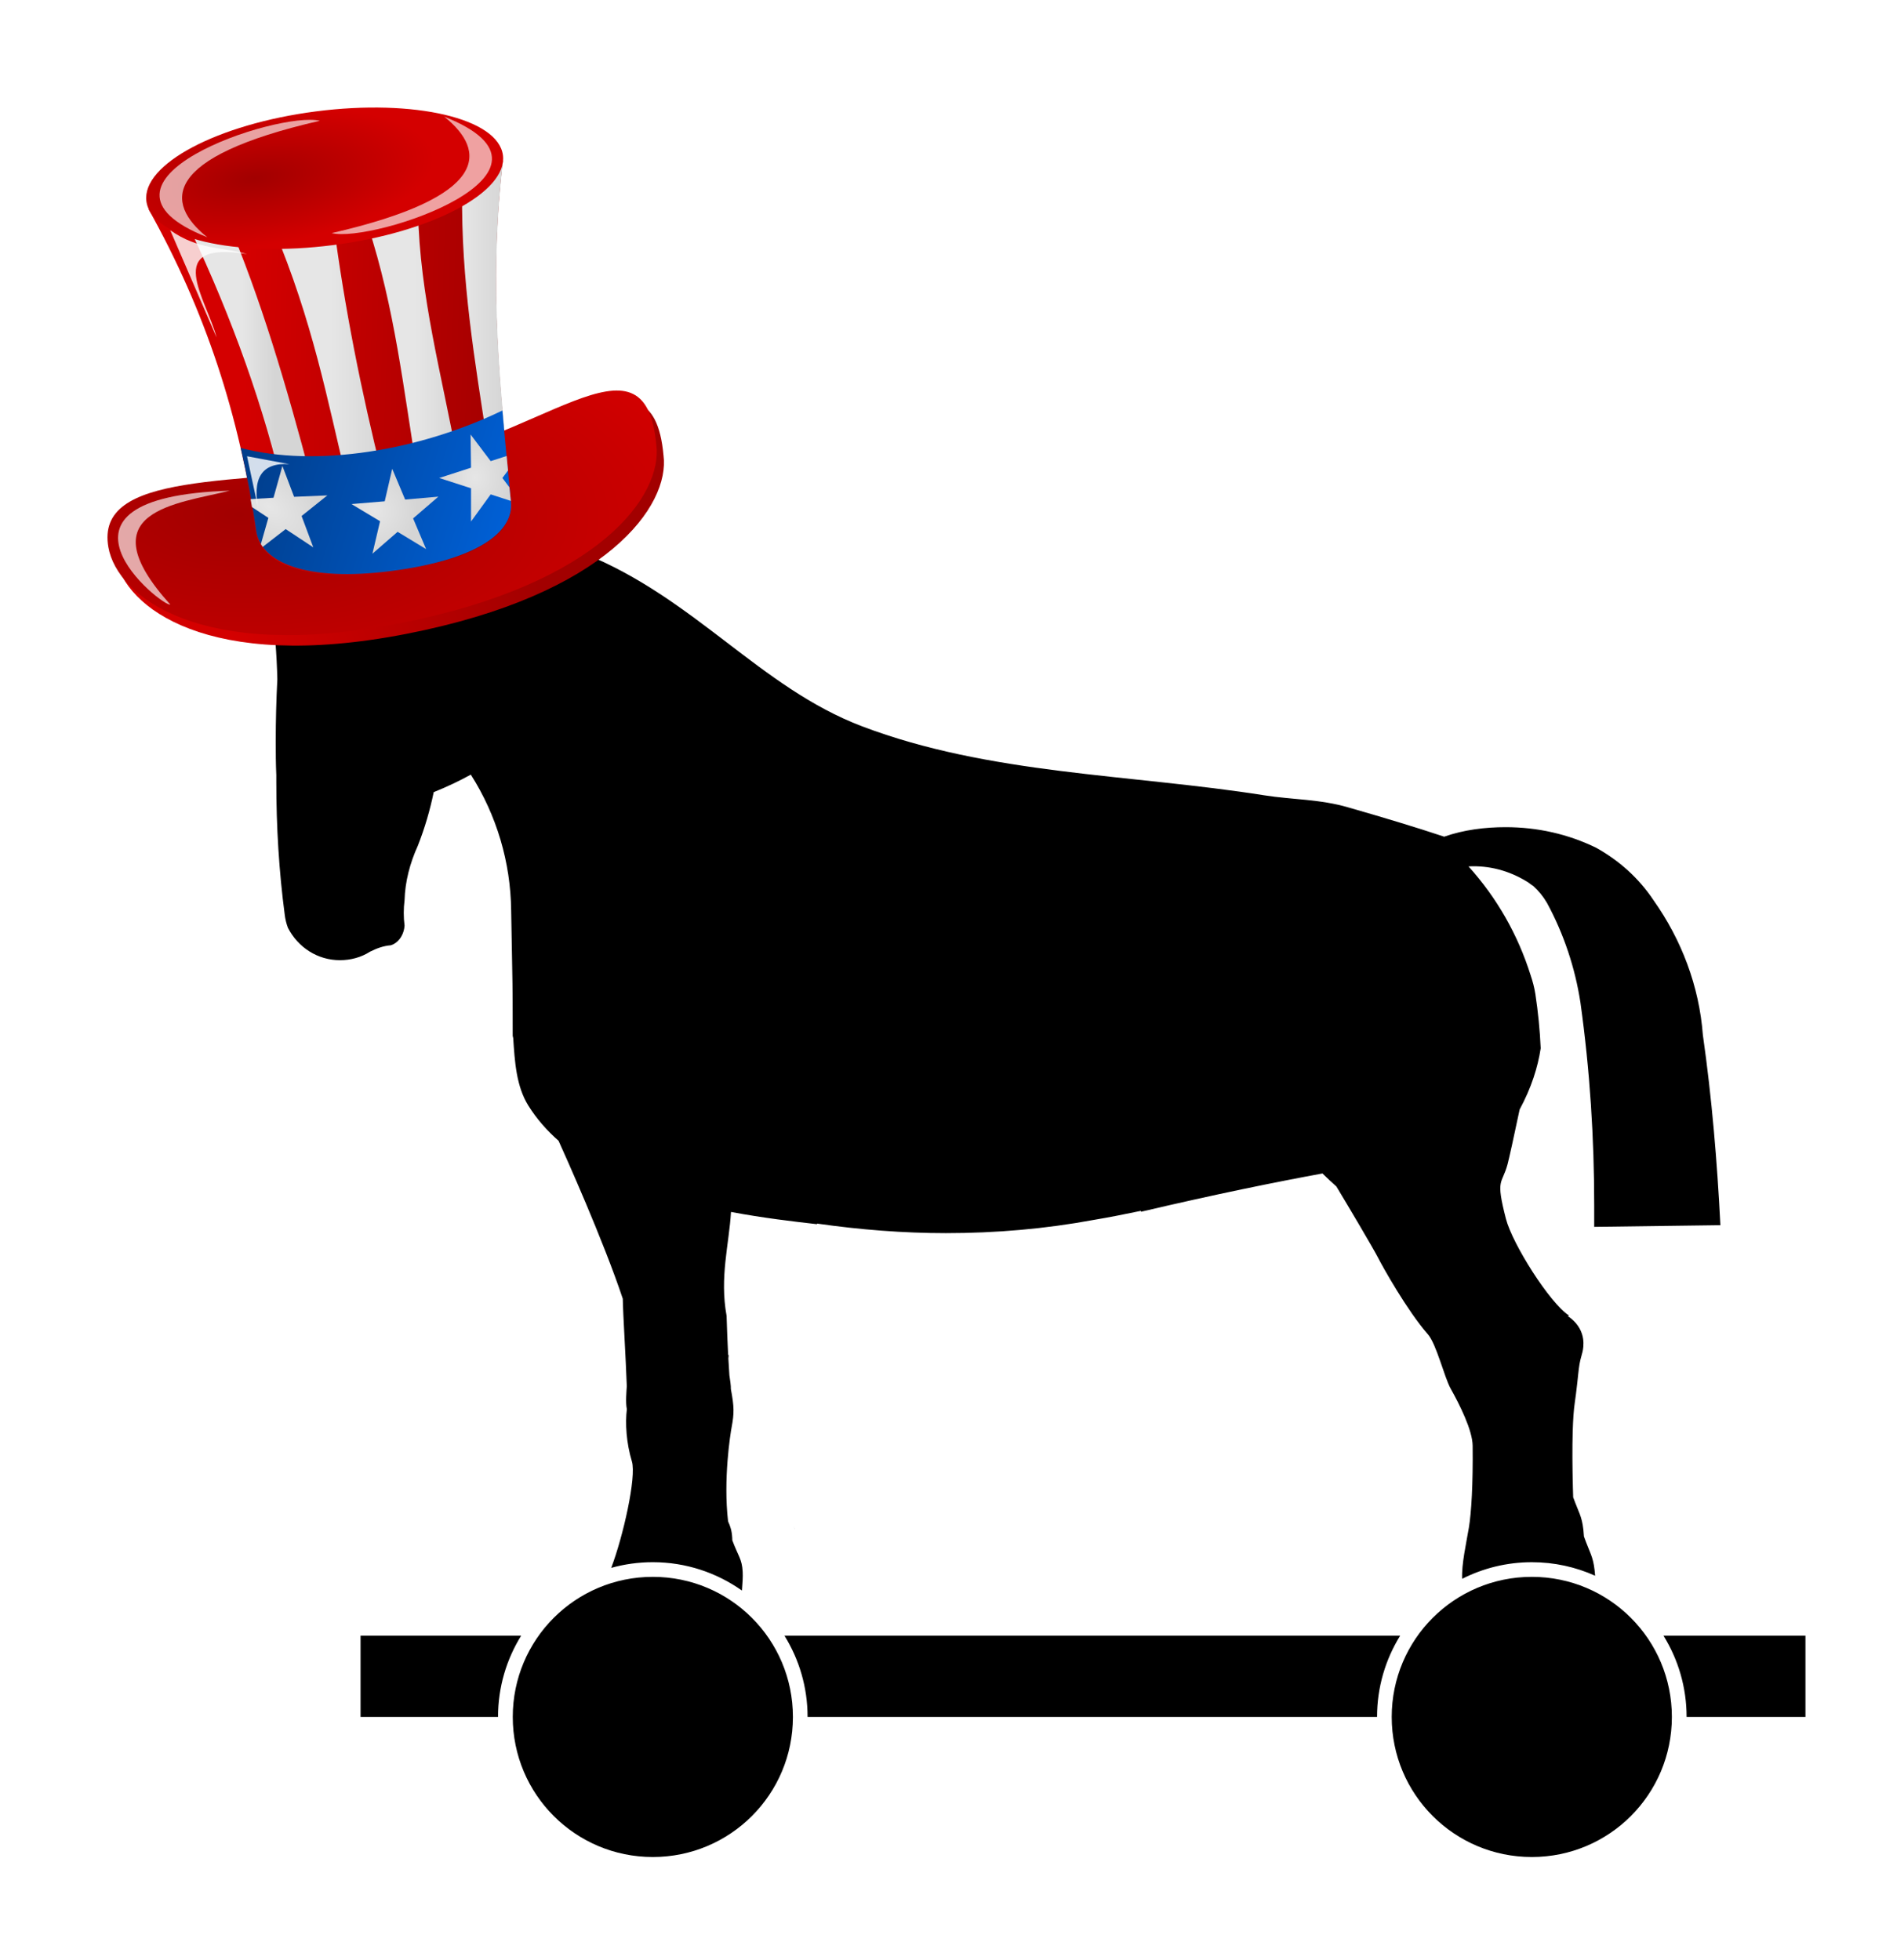 <?xml version="1.0" encoding="UTF-8" standalone="no"?>
<!-- Created with Inkscape (http://www.inkscape.org/) -->

<svg
   xmlns:dc="http://purl.org/dc/elements/1.1/"
   xmlns:cc="http://creativecommons.org/ns#"
   xmlns:rdf="http://www.w3.org/1999/02/22-rdf-syntax-ns#"
   xmlns:svg="http://www.w3.org/2000/svg"
   xmlns="http://www.w3.org/2000/svg"
   xmlns:xlink="http://www.w3.org/1999/xlink"
   xmlns:sodipodi="http://sodipodi.sourceforge.net/DTD/sodipodi-0.dtd"
   xmlns:inkscape="http://www.inkscape.org/namespaces/inkscape"
   width="1038.434"
   height="1069.281"
   id="svg2"
   version="1.1"
   inkscape:version="0.48.4 r9939"
   sodipodi:docname="trojan_horse_usa_cuba.svg">
  <defs
     id="defs4">
    <filter
       inkscape:collect="always"
       x="-0.095"
       y="-0.359"
       width="1.19"
       height="1.717"
       id="filter3664"
       color-interpolation-filters="sRGB">
      <feGaussianBlur
         inkscape:collect="always"
         stdDeviation="1.39"
         id="feGaussianBlur3666" />
    </filter>
    <filter
       inkscape:collect="always"
       x="-0.123"
       y="-0.088"
       width="1.246"
       height="1.176"
       id="filter3765"
       color-interpolation-filters="sRGB">
      <feGaussianBlur
         inkscape:collect="always"
         stdDeviation="0.263"
         id="feGaussianBlur3767" />
    </filter>
    <filter
       inkscape:collect="always"
       x="-0.302"
       y="-0.23"
       width="1.605"
       height="1.461"
       id="filter3757"
       color-interpolation-filters="sRGB">
      <feGaussianBlur
         inkscape:collect="always"
         stdDeviation="0.356"
         id="feGaussianBlur3759" />
    </filter>
    <linearGradient
       inkscape:collect="always"
       x1="33.414"
       y1="1035.4"
       gradientTransform="translate(0,1.97)"
       x2="14.842"
       gradientUnits="userSpaceOnUse"
       xlink:href="#linearGradient3801"
       y2="1043.5"
       id="linearGradient3747" />
    <filter
       inkscape:collect="always"
       x="-0.151"
       y="-0.148"
       width="1.302"
       height="1.296"
       id="filter3743"
       color-interpolation-filters="sRGB">
      <feGaussianBlur
         inkscape:collect="always"
         stdDeviation="0.469"
         id="feGaussianBlur3745" />
    </filter>
    <filter
       inkscape:collect="always"
       x="-0.092"
       y="-0.126"
       width="1.185"
       height="1.252"
       id="filter3733"
       color-interpolation-filters="sRGB">
      <feGaussianBlur
         inkscape:collect="always"
         stdDeviation="0.411"
         id="feGaussianBlur3735" />
    </filter>
    <filter
       inkscape:collect="always"
       x="-0.092"
       y="-0.126"
       width="1.185"
       height="1.252"
       id="filter3729"
       color-interpolation-filters="sRGB">
      <feGaussianBlur
         inkscape:collect="always"
         stdDeviation="0.411"
         id="feGaussianBlur3731" />
    </filter>
    <linearGradient
       inkscape:collect="always"
       x1="15.312"
       y1="1033.3"
       gradientTransform="translate(0,1.97)"
       x2="33.363"
       gradientUnits="userSpaceOnUse"
       y2="1038.8"
       id="linearGradient3723">
      <stop
         offset="0"
         style="stop-color:#003e8c"
         id="stop3637" />
      <stop
         offset="1"
         style="stop-color:#0062db"
         id="stop3639" />
    </linearGradient>
    <linearGradient
       inkscape:collect="always"
       x1="30.089"
       y1="16.297"
       gradientTransform="translate(0,1006.3)"
       x2="32.906"
       gradientUnits="userSpaceOnUse"
       xlink:href="#linearGradient3791"
       y2="16.297"
       id="linearGradient3721" />
    <linearGradient
       inkscape:collect="always"
       x1="26.958"
       y1="1023.1"
       gradientTransform="translate(0,1.97)"
       x2="30.101"
       gradientUnits="userSpaceOnUse"
       xlink:href="#linearGradient3791"
       y2="1023.1"
       id="linearGradient3719" />
    <linearGradient
       inkscape:collect="always"
       x1="21.304"
       y1="1023.9"
       gradientTransform="translate(0,1.97)"
       x2="25.117"
       gradientUnits="userSpaceOnUse"
       xlink:href="#linearGradient3791"
       y2="1023.9"
       id="linearGradient3717" />
    <linearGradient
       inkscape:collect="always"
       x1="15.411"
       y1="19.224"
       gradientTransform="translate(0,1006.3)"
       x2="17.589"
       gradientUnits="userSpaceOnUse"
       xlink:href="#linearGradient3791"
       y2="19.224"
       id="linearGradient3715" />
    <radialGradient
       inkscape:collect="always"
       r="2.391"
       gradientTransform="matrix(1,0,0,1.216,0,1000.3)"
       cx="30.953"
       cy="27.938"
       gradientUnits="userSpaceOnUse"
       xlink:href="#linearGradient3791"
       id="radialGradient3700" />
    <radialGradient
       inkscape:collect="always"
       r="3.536"
       gradientTransform="matrix(1,0,0,0.99,0,0.182)"
       cx="16.556"
       cy="19.074"
       gradientUnits="userSpaceOnUse"
       xlink:href="#linearGradient3791"
       id="radialGradient3698" />
    <radialGradient
       inkscape:collect="always"
       r="2.562"
       gradientTransform="matrix(1.388,1.031,-0.633,0.852,12.156,992.7)"
       cx="17.354"
       cy="30.081"
       gradientUnits="userSpaceOnUse"
       xlink:href="#linearGradient3791"
       id="radialGradient3696" />
    <linearGradient
       inkscape:collect="always"
       x1="33.36"
       y1="1028.9"
       gradientTransform="translate(0,1.97)"
       x2="15.411"
       gradientUnits="userSpaceOnUse"
       xlink:href="#linearGradient3801"
       y2="1028.3"
       id="linearGradient3666" />
    <radialGradient
       inkscape:collect="always"
       r="7.492"
       gradientTransform="matrix(4.509,0.052,-0.024,2.039,-45.612,1004.7)"
       cx="13.568"
       cy="15.359"
       gradientUnits="userSpaceOnUse"
       xlink:href="#linearGradient3801"
       id="radialGradient3662" />
    <radialGradient
       inkscape:collect="always"
       r="7.5"
       gradientTransform="matrix(1,0,0,0.667,0,6)"
       cx="14.614"
       cy="17.009"
       gradientUnits="userSpaceOnUse"
       xlink:href="#linearGradient3801"
       id="radialGradient3660" />
    <linearGradient
       id="linearGradient3791">
      <stop
         offset="0"
         style="stop-color:#e6e6e6"
         id="stop3793" />
      <stop
         offset="1"
         style="stop-color:#d5d5d5"
         id="stop3795" />
    </linearGradient>
    <linearGradient
       id="linearGradient3801">
      <stop
         offset="0"
         style="stop-color:#a20000"
         id="stop3803" />
      <stop
         offset="1"
         style="stop-color:#d40000"
         id="stop3805" />
    </linearGradient>
    <radialGradient
       inkscape:collect="always"
       xlink:href="#linearGradient3791"
       id="radialGradient3177"
       gradientUnits="userSpaceOnUse"
       gradientTransform="matrix(9.283,0,0,11.286,-2947.368,-649.24)"
       cx="30.953"
       cy="27.938"
       r="2.391" />
    <radialGradient
       inkscape:collect="always"
       xlink:href="#linearGradient3791"
       id="radialGradient3181"
       gradientUnits="userSpaceOnUse"
       gradientTransform="matrix(12.882,9.574,-5.875,7.905,-2834.519,-719.794)"
       cx="17.354"
       cy="30.081"
       r="2.562" />
    <linearGradient
       inkscape:collect="always"
       xlink:href="#linearGradient3723"
       id="linearGradient3184"
       gradientUnits="userSpaceOnUse"
       gradientTransform="matrix(9.283,0,0,9.283,-2947.368,-9917.148)"
       x1="15.312"
       y1="1033.3"
       x2="33.363"
       y2="1038.8" />
    <linearGradient
       inkscape:collect="always"
       xlink:href="#linearGradient3791"
       id="linearGradient3187"
       gradientUnits="userSpaceOnUse"
       gradientTransform="matrix(9.283,0,0,9.283,-2947.368,-593.54)"
       x1="30.089"
       y1="16.297"
       x2="32.906"
       y2="16.297" />
    <linearGradient
       inkscape:collect="always"
       xlink:href="#linearGradient3791"
       id="linearGradient3190"
       gradientUnits="userSpaceOnUse"
       gradientTransform="matrix(9.283,0,0,9.283,-2947.368,-9917.148)"
       x1="26.958"
       y1="1023.1"
       x2="30.101"
       y2="1023.1" />
    <linearGradient
       inkscape:collect="always"
       xlink:href="#linearGradient3791"
       id="linearGradient3193"
       gradientUnits="userSpaceOnUse"
       gradientTransform="matrix(9.283,0,0,9.283,-2947.368,-9917.148)"
       x1="21.304"
       y1="1023.9"
       x2="25.117"
       y2="1023.9" />
    <linearGradient
       inkscape:collect="always"
       xlink:href="#linearGradient3791"
       id="linearGradient3196"
       gradientUnits="userSpaceOnUse"
       gradientTransform="matrix(9.283,0,0,9.283,-2947.368,-593.54)"
       x1="15.411"
       y1="19.224"
       x2="17.589"
       y2="19.224" />
    <linearGradient
       inkscape:collect="always"
       xlink:href="#linearGradient3801"
       id="linearGradient3199"
       gradientUnits="userSpaceOnUse"
       gradientTransform="matrix(9.283,0,0,9.283,-2947.368,-9917.148)"
       x1="33.36"
       y1="1028.9"
       x2="15.411"
       y2="1028.3" />
    <radialGradient
       inkscape:collect="always"
       xlink:href="#linearGradient3801"
       id="radialGradient3202"
       gradientUnits="userSpaceOnUse"
       gradientTransform="matrix(41.863,0.484,-0.219,18.925,-3370.803,-608.393)"
       cx="13.568"
       cy="15.359"
       r="7.492" />
    <linearGradient
       inkscape:collect="always"
       xlink:href="#linearGradient3801"
       id="linearGradient3205"
       gradientUnits="userSpaceOnUse"
       gradientTransform="matrix(9.283,0,0,9.283,-2947.368,-9917.148)"
       x1="33.414"
       y1="1035.4"
       x2="14.842"
       y2="1043.5" />
    <linearGradient
       inkscape:collect="always"
       xlink:href="#linearGradient3801"
       id="linearGradient3227"
       gradientUnits="userSpaceOnUse"
       gradientTransform="matrix(9.283,0,0,9.283,-2947.368,-9917.148)"
       x1="33.414"
       y1="1035.4"
       x2="14.842"
       y2="1043.5" />
    <radialGradient
       inkscape:collect="always"
       xlink:href="#linearGradient3801"
       id="radialGradient3229"
       gradientUnits="userSpaceOnUse"
       gradientTransform="matrix(41.863,0.484,-0.219,18.925,-3370.803,-608.393)"
       cx="13.568"
       cy="15.359"
       r="7.492" />
    <linearGradient
       inkscape:collect="always"
       xlink:href="#linearGradient3801"
       id="linearGradient3231"
       gradientUnits="userSpaceOnUse"
       gradientTransform="matrix(9.283,0,0,9.283,-2947.368,-9917.148)"
       x1="33.36"
       y1="1028.9"
       x2="15.411"
       y2="1028.3" />
    <linearGradient
       inkscape:collect="always"
       xlink:href="#linearGradient3791"
       id="linearGradient3233"
       gradientUnits="userSpaceOnUse"
       gradientTransform="matrix(9.283,0,0,9.283,-2947.368,-593.54)"
       x1="15.411"
       y1="19.224"
       x2="17.589"
       y2="19.224" />
    <linearGradient
       inkscape:collect="always"
       xlink:href="#linearGradient3791"
       id="linearGradient3235"
       gradientUnits="userSpaceOnUse"
       gradientTransform="matrix(9.283,0,0,9.283,-2947.368,-9917.148)"
       x1="21.304"
       y1="1023.9"
       x2="25.117"
       y2="1023.9" />
    <linearGradient
       inkscape:collect="always"
       xlink:href="#linearGradient3791"
       id="linearGradient3237"
       gradientUnits="userSpaceOnUse"
       gradientTransform="matrix(9.283,0,0,9.283,-2947.368,-9917.148)"
       x1="26.958"
       y1="1023.1"
       x2="30.101"
       y2="1023.1" />
    <linearGradient
       inkscape:collect="always"
       xlink:href="#linearGradient3791"
       id="linearGradient3239"
       gradientUnits="userSpaceOnUse"
       gradientTransform="matrix(9.283,0,0,9.283,-2947.368,-593.54)"
       x1="30.089"
       y1="16.297"
       x2="32.906"
       y2="16.297" />
    <linearGradient
       inkscape:collect="always"
       xlink:href="#linearGradient3723"
       id="linearGradient3241"
       gradientUnits="userSpaceOnUse"
       gradientTransform="matrix(9.283,0,0,9.283,-2947.368,-9917.148)"
       x1="15.312"
       y1="1033.3"
       x2="33.363"
       y2="1038.8" />
    <radialGradient
       inkscape:collect="always"
       xlink:href="#linearGradient3791"
       id="radialGradient3243"
       gradientUnits="userSpaceOnUse"
       gradientTransform="matrix(12.882,9.574,-5.875,7.905,-2834.519,-719.794)"
       cx="17.354"
       cy="30.081"
       r="2.562" />
    <radialGradient
       inkscape:collect="always"
       xlink:href="#linearGradient3791"
       id="radialGradient3245"
       gradientUnits="userSpaceOnUse"
       gradientTransform="matrix(1,0,0,0.99,0,0.182)"
       cx="16.556"
       cy="19.074"
       r="3.536" />
    <radialGradient
       inkscape:collect="always"
       xlink:href="#linearGradient3791"
       id="radialGradient3247"
       gradientUnits="userSpaceOnUse"
       gradientTransform="matrix(9.283,0,0,11.286,-2947.368,-649.24)"
       cx="30.953"
       cy="27.938"
       r="2.391" />
    <radialGradient
       inkscape:collect="always"
       xlink:href="#linearGradient3801"
       id="radialGradient3249"
       gradientUnits="userSpaceOnUse"
       gradientTransform="matrix(1,0,0,0.667,0,6)"
       cx="14.614"
       cy="17.009"
       r="7.5" />
    <linearGradient
       inkscape:collect="always"
       xlink:href="#linearGradient3801"
       id="linearGradient3324"
       gradientUnits="userSpaceOnUse"
       gradientTransform="matrix(9.283,0,0,9.283,-2947.368,-9917.148)"
       x1="33.414"
       y1="1035.4"
       x2="14.842"
       y2="1043.5" />
    <radialGradient
       inkscape:collect="always"
       xlink:href="#linearGradient3801"
       id="radialGradient3326"
       gradientUnits="userSpaceOnUse"
       gradientTransform="matrix(41.863,0.484,-0.219,18.925,-3370.803,-608.393)"
       cx="13.568"
       cy="15.359"
       r="7.492" />
    <linearGradient
       inkscape:collect="always"
       xlink:href="#linearGradient3801"
       id="linearGradient3328"
       gradientUnits="userSpaceOnUse"
       gradientTransform="matrix(9.283,0,0,9.283,-2947.368,-9917.148)"
       x1="33.36"
       y1="1028.9"
       x2="15.411"
       y2="1028.3" />
    <linearGradient
       inkscape:collect="always"
       xlink:href="#linearGradient3791"
       id="linearGradient3330"
       gradientUnits="userSpaceOnUse"
       gradientTransform="matrix(9.283,0,0,9.283,-2947.368,-593.54)"
       x1="15.411"
       y1="19.224"
       x2="17.589"
       y2="19.224" />
    <linearGradient
       inkscape:collect="always"
       xlink:href="#linearGradient3791"
       id="linearGradient3332"
       gradientUnits="userSpaceOnUse"
       gradientTransform="matrix(9.283,0,0,9.283,-2947.368,-9917.148)"
       x1="21.304"
       y1="1023.9"
       x2="25.117"
       y2="1023.9" />
    <linearGradient
       inkscape:collect="always"
       xlink:href="#linearGradient3791"
       id="linearGradient3334"
       gradientUnits="userSpaceOnUse"
       gradientTransform="matrix(9.283,0,0,9.283,-2947.368,-9917.148)"
       x1="26.958"
       y1="1023.1"
       x2="30.101"
       y2="1023.1" />
    <linearGradient
       inkscape:collect="always"
       xlink:href="#linearGradient3791"
       id="linearGradient3336"
       gradientUnits="userSpaceOnUse"
       gradientTransform="matrix(9.283,0,0,9.283,-2947.368,-593.54)"
       x1="30.089"
       y1="16.297"
       x2="32.906"
       y2="16.297" />
    <linearGradient
       inkscape:collect="always"
       xlink:href="#linearGradient3723"
       id="linearGradient3338"
       gradientUnits="userSpaceOnUse"
       gradientTransform="matrix(9.283,0,0,9.283,-2947.368,-9917.148)"
       x1="15.312"
       y1="1033.3"
       x2="33.363"
       y2="1038.8" />
    <radialGradient
       inkscape:collect="always"
       xlink:href="#linearGradient3791"
       id="radialGradient3340"
       gradientUnits="userSpaceOnUse"
       gradientTransform="matrix(12.882,9.574,-5.875,7.905,-2834.519,-719.794)"
       cx="17.354"
       cy="30.081"
       r="2.562" />
    <radialGradient
       inkscape:collect="always"
       xlink:href="#linearGradient3791"
       id="radialGradient3342"
       gradientUnits="userSpaceOnUse"
       gradientTransform="matrix(1,0,0,0.99,0,0.182)"
       cx="16.556"
       cy="19.074"
       r="3.536" />
    <radialGradient
       inkscape:collect="always"
       xlink:href="#linearGradient3791"
       id="radialGradient3344"
       gradientUnits="userSpaceOnUse"
       gradientTransform="matrix(9.283,0,0,11.286,-2947.368,-649.24)"
       cx="30.953"
       cy="27.938"
       r="2.391" />
    <radialGradient
       inkscape:collect="always"
       xlink:href="#linearGradient3801"
       id="radialGradient3346"
       gradientUnits="userSpaceOnUse"
       gradientTransform="matrix(1,0,0,0.667,0,6)"
       cx="14.614"
       cy="17.009"
       r="7.5" />
    <linearGradient
       inkscape:collect="always"
       xlink:href="#linearGradient3801"
       id="linearGradient3348"
       gradientUnits="userSpaceOnUse"
       gradientTransform="matrix(9.283,0,0,9.283,-2947.368,-9917.148)"
       x1="33.414"
       y1="1035.4"
       x2="14.842"
       y2="1043.5" />
    <radialGradient
       inkscape:collect="always"
       xlink:href="#linearGradient3801"
       id="radialGradient3350"
       gradientUnits="userSpaceOnUse"
       gradientTransform="matrix(41.863,0.484,-0.219,18.925,-3370.803,-608.393)"
       cx="13.568"
       cy="15.359"
       r="7.492" />
    <linearGradient
       inkscape:collect="always"
       xlink:href="#linearGradient3801"
       id="linearGradient3352"
       gradientUnits="userSpaceOnUse"
       gradientTransform="matrix(9.283,0,0,9.283,-2947.368,-9917.148)"
       x1="33.36"
       y1="1028.9"
       x2="15.411"
       y2="1028.3" />
    <linearGradient
       inkscape:collect="always"
       xlink:href="#linearGradient3791"
       id="linearGradient3354"
       gradientUnits="userSpaceOnUse"
       gradientTransform="matrix(9.283,0,0,9.283,-2947.368,-593.54)"
       x1="15.411"
       y1="19.224"
       x2="17.589"
       y2="19.224" />
    <linearGradient
       inkscape:collect="always"
       xlink:href="#linearGradient3791"
       id="linearGradient3356"
       gradientUnits="userSpaceOnUse"
       gradientTransform="matrix(9.283,0,0,9.283,-2947.368,-9917.148)"
       x1="21.304"
       y1="1023.9"
       x2="25.117"
       y2="1023.9" />
    <linearGradient
       inkscape:collect="always"
       xlink:href="#linearGradient3791"
       id="linearGradient3358"
       gradientUnits="userSpaceOnUse"
       gradientTransform="matrix(9.283,0,0,9.283,-2947.368,-9917.148)"
       x1="26.958"
       y1="1023.1"
       x2="30.101"
       y2="1023.1" />
    <linearGradient
       inkscape:collect="always"
       xlink:href="#linearGradient3791"
       id="linearGradient3360"
       gradientUnits="userSpaceOnUse"
       gradientTransform="matrix(9.283,0,0,9.283,-2947.368,-593.54)"
       x1="30.089"
       y1="16.297"
       x2="32.906"
       y2="16.297" />
    <linearGradient
       inkscape:collect="always"
       xlink:href="#linearGradient3723"
       id="linearGradient3362"
       gradientUnits="userSpaceOnUse"
       gradientTransform="matrix(9.283,0,0,9.283,-2947.368,-9917.148)"
       x1="15.312"
       y1="1033.3"
       x2="33.363"
       y2="1038.8" />
    <radialGradient
       inkscape:collect="always"
       xlink:href="#linearGradient3791"
       id="radialGradient3364"
       gradientUnits="userSpaceOnUse"
       gradientTransform="matrix(12.882,9.574,-5.875,7.905,-2834.519,-719.794)"
       cx="17.354"
       cy="30.081"
       r="2.562" />
    <radialGradient
       inkscape:collect="always"
       xlink:href="#linearGradient3791"
       id="radialGradient3366"
       gradientUnits="userSpaceOnUse"
       gradientTransform="matrix(1,0,0,0.99,0,0.182)"
       cx="16.556"
       cy="19.074"
       r="3.536" />
    <radialGradient
       inkscape:collect="always"
       xlink:href="#linearGradient3791"
       id="radialGradient3368"
       gradientUnits="userSpaceOnUse"
       gradientTransform="matrix(9.283,0,0,11.286,-2947.368,-649.24)"
       cx="30.953"
       cy="27.938"
       r="2.391" />
    <radialGradient
       inkscape:collect="always"
       xlink:href="#linearGradient3801"
       id="radialGradient3370"
       gradientUnits="userSpaceOnUse"
       gradientTransform="matrix(1,0,0,0.667,0,6)"
       cx="14.614"
       cy="17.009"
       r="7.5" />
  </defs>
  <sodipodi:namedview
     id="base"
     pagecolor="#ffffff"
     bordercolor="#666666"
     borderopacity="1.0"
     inkscape:pageopacity="0.0"
     inkscape:pageshadow="2"
     inkscape:zoom="0.12884718"
     inkscape:cx="548.02842"
     inkscape:cy="418.83241"
     inkscape:document-units="px"
     inkscape:current-layer="g4865"
     showgrid="false"
     inkscape:window-width="1280"
     inkscape:window-height="748"
     inkscape:window-x="0"
     inkscape:window-y="26"
     inkscape:window-maximized="1"
     fit-margin-top="0"
     fit-margin-left="0"
     fit-margin-right="0"
     fit-margin-bottom="0"
     inkscape:snap-midpoints="true"
     inkscape:snap-global="false">
    <inkscape:grid
       type="xygrid"
       id="grid4772"
       empspacing="5"
       visible="true"
       enabled="true"
       snapvisiblegridlinesonly="true"
       originx="1275.865px"
       originy="-453.212px" />
  </sodipodi:namedview>
  <g
     inkscape:label="Layer 1"
     inkscape:groupmode="layer"
     id="layer1"
     transform="translate(1275.865,470.131)">
    <g
       id="g4865"
       transform="matrix(0.88,0,0,0.88,874.064,-466.679)">
      <g
         id="g3251">
        <path
           sodipodi:nodetypes="sscscccscsccsccccccccccccscccccccscsccccccccccccsccccccsccscsccccccsccsccscccccccccccccccccccccccccscccccsccssssssssssssssccccccccccccccc"
           inkscape:connector-curvature="0"
           id="path4867"
           transform="matrix(1.136,0,0,1.136,-2382.257,266.203)"
           d="m 195.281,49.75 c -7.502,0.006 -15.059,0.488 -22.781,1.406 -15.491,1.842 -29.07,12.849 -43.531,17.188 -16.197,-3.471 -32.694,-5.5 -49.469,-5.5 -6.941,0 -13.567,0.297 -20.219,0.875 12.437,9.833 23.994,19.385 35.562,29.219 1.446,13.014 2.616,26.633 2.906,39.938 -0.579,11.28 -0.875,22.564 -0.875,33.844 0,6.075 0.022,12.395 0.312,18.469 l 0,3.781 c 0,24.3 1.443,48.585 4.625,72.594 0.289,2.306 0.851,4.631 1.719,6.938 5.495,10.71 16.195,17.656 28.344,17.656 5.785,0 11.553,-1.473 16.469,-4.656 3.47,-1.726 7.232,-3.172 11.281,-3.469 0.579,-0.283 0.891,-0.265 1.469,-0.562 3.76,-2.023 5.773,-6.079 6.062,-10.125 -0.579,-4.626 -0.579,-9.28 0,-13.906 0.289,-10.115 2.911,-20.215 7.25,-29.75 3.759,-9.55 6.632,-19.383 8.656,-29.219 7.231,-2.892 13.888,-6.092 20.25,-9.562 14.173,22.265 21.71,48 22,74.031 l 0.562,30.969 c 0.283,12.47 0.282,24.922 0.281,37.656 0.018,-0.363 0.065,0.436 0.281,1.094 0.838,12.775 1.623,26.309 8.344,37 4.491,7.144 10.05,13.458 16.406,19.062 3.601,7.954 24.368,54.169 35.031,86.188 0,0.011 -1.8e-4,0.019 0,0.031 0.138,8.709 1.658,32.444 2.188,47.688 -0.138,2.34 -0.768,8.835 0.031,12.562 -0.954,7.63 -0.312,18.367 2.75,28.469 2.582,8.522 -4.843,41.219 -11.281,58.094 7.221,-2.014 14.83,-3.094 22.688,-3.094 18.103,0 34.868,5.744 48.625,15.469 0.291,-3.834 0.575,-7.276 0.406,-10.312 -0.387,-6.973 -2.416,-8.402 -5.656,-17.125 -0.01,-0.41 -0.008,-0.822 -0.031,-1.219 -0.226,-4.075 -1.022,-6.278 -2.281,-9.125 -2.674,-22.994 1.24,-47.611 1.969,-51.5 1.378,-7.347 1.399,-11.013 -0.438,-20.656 0.064,-1.857 -0.395,-4.679 -0.812,-7.562 -0.198,-2.607 -0.378,-5.747 -0.562,-9.188 0.206,-1.527 0.145,-2.072 -0.125,-2.062 -0.324,-6.39 -0.615,-13.561 -0.844,-21.156 -3.863,-21.139 1.363,-38.922 2.406,-56.688 17.752,3.325 34.309,5.245 47,6.688 -0.021,-0.109 -0.173,-0.36 -0.062,-0.344 23.443,3.362 47.136,5.219 70.281,5.219 27.177,0 54.076,-2.295 80.688,-7.219 8.672,-1.443 17.329,-3.197 25.719,-4.938 0.036,0.165 0.089,0.304 0.125,0.469 41.281,-9.682 73.501,-16.198 98.938,-20.875 2.718,2.668 5.294,5.059 7.594,7.094 6.044,10.008 20.516,34.438 22.688,38.781 2.296,4.592 15.994,29.093 27.156,41.781 4.809,5.466 8.925,23.332 12.562,29.844 4.763,8.523 11.844,22.558 11.938,31.031 0.23,20.873 -0.685,36.484 -2.062,44.75 -1.372,8.233 -4.089,20.098 -3.656,27.906 11.429,-5.781 24.333,-9.062 38,-9.062 12.299,0 23.985,2.633 34.531,7.375 -0.068,-1.052 -0.17,-2.061 -0.281,-3.031 -0.888,-7.749 -2.595,-9.345 -5.812,-18.406 -0.074,-1.281 -0.178,-2.548 -0.312,-3.719 -0.865,-7.542 -2.51,-9.22 -5.562,-17.656 -0.054,-1.712 -0.113,-3.468 -0.156,-5.156 -0.292,-11.386 -0.356,-22.128 -0.094,-30.906 0.187,-6.27 0.544,-11.534 1.094,-15.312 0.266,-1.832 0.488,-3.509 0.688,-5.062 0.599,-4.66 0.933,-8.143 1.25,-11.031 0.106,-0.963 0.203,-1.871 0.312,-2.719 0.22,-1.695 0.469,-3.178 0.812,-4.656 0.172,-0.739 0.364,-1.504 0.594,-2.25 0.459,-1.492 0.871,-3.183 1.031,-5 0.12,-1.363 0.106,-2.795 -0.094,-4.25 -0.266,-1.94 -0.898,-3.93 -2,-5.875 -0.551,-0.973 -1.214,-1.936 -2.031,-2.875 -0.209,-0.24 -0.429,-0.451 -0.656,-0.688 -0.218,-0.227 -0.42,-0.464 -0.656,-0.688 0,-0.004 -0.027,0.004 -0.031,0 -0.236,-0.224 -0.464,-0.467 -0.719,-0.688 -0.009,-0.004 -0.026,0.004 -0.031,0 -0.516,-0.445 -1.061,-0.884 -1.656,-1.312 -0.009,-0.004 -0.025,0.004 -0.031,0 -0.125,-0.09 -0.246,-0.192 -0.375,-0.281 -0.066,-0.046 -0.12,-0.111 -0.188,-0.156 0.416,-0.164 0.688,-0.219 0.688,-0.219 -10.714,-7.041 -30.916,-39.19 -34.438,-52.812 -5.817,-22.504 -2.122,-18.495 0.906,-29.844 0.756,-2.836 3.48,-15.08 6.562,-29.781 6.464,-12 9.922,-23.1 11.5,-33.438 -0.445,-10.008 -1.432,-19.873 -2.906,-29.562 -0.58,-3.763 -1.465,-6.94 -2.625,-10.406 -6.932,-21.985 -18.225,-41.922 -33.844,-59.281 11.29,-0.58 21.982,2.322 31.531,8.094 1.146,0.58 2.338,1.731 3.781,2.594 2.9,2.603 5.477,5.77 7.5,9.25 9.252,17.062 15.364,35.604 18.25,54.406 5.206,37.307 7.5,74.023 7.5,110.75 l 0,11.594 68.844,-0.906 c -1.74,-34.407 -4.639,-69.392 -9.562,-103.812 -2.023,-26.611 -11.57,-51.798 -26.906,-73.5 -8.092,-12.139 -18.783,-21.647 -31.219,-28.594 -15.322,-7.512 -32.11,-11.281 -49.469,-11.281 -11.276,0 -22.836,1.424 -33.531,5.188 -15.619,-5.206 -33.872,-10.7 -52.094,-15.906 -15.619,-4.632 -30.675,-4.237 -45.969,-6.656 -73.329,-11.597 -150.098,-11.294 -219.5,-37.656 -55.718,-21.165 -91.146,-69.908 -151.875,-94.375 C 239.852,54.062 217.786,49.733 195.281,49.75 z m 107.312,572.906 c -42.259,0 -76.406,34.178 -76.406,76.438 0,42.259 34.147,76.438 76.406,76.438 42.259,0 76.438,-34.178 76.438,-76.438 0,-42.259 -34.178,-76.438 -76.438,-76.438 z m 479.562,0 c -42.259,0 -76.438,34.178 -76.438,76.438 0,42.259 34.178,76.438 76.438,76.438 42.259,0 76.406,-34.178 76.406,-76.438 0,-42.259 -34.147,-76.438 -76.406,-76.438 z m -639.003,32.125 0,44.312 75.003,0 c 0,-16.248 4.619,-31.424 12.594,-44.312 z m 231.285,0 c 7.975,12.888 12.594,28.064 12.594,44.312 l 310.688,0 c 0,-16.248 4.619,-31.424 12.594,-44.312 z m 479.562,0 c 7.975,12.888 12.594,28.064 12.594,44.312 l 64.844,0 0,-44.312 z" />
        <path
           inkscape:connector-curvature="0"
           id="path4869"
           d="m -1950.656,943.781 c -0.166,-0.554 -0.336,-1.102 -0.5,-1.656 l 0.656,2.281 c -0.053,-0.207 -0.104,-0.418 -0.156,-0.625 z" />
        <g
           transform="translate(511.316,625.921)"
           id="g3208">
          <path
             inkscape:connector-curvature="0"
             id="path3658"
             sodipodi:nodetypes="csssc"
             style="fill:url(#linearGradient3348)"
             d="m -2543.186,-347.529 c 3.971,30.823 -34.25,86.245 -159.619,110.658 -122.782,23.914 -174.491,-16.565 -179.959,-47.158 -8.442,-47.216 76.945,-38.863 171.539,-51.049 94.589,-12.186 161.086,-89.477 168.03,-12.455 z" />
          <path
             inkscape:connector-curvature="0"
             id="path3654"
             sodipodi:nodetypes="csssc"
             style="fill:url(#radialGradient3350)"
             d="m -2547.652,-354.027 c 3.971,30.823 -34.25,86.244 -159.619,110.658 -122.782,23.914 -174.491,-16.565 -179.959,-47.158 -8.442,-47.217 76.945,-38.864 171.539,-51.05 94.589,-12.185 161.086,-89.477 168.03,-12.454 z" />
          <path
             inkscape:connector-curvature="0"
             id="path3652"
             sodipodi:nodetypes="cssccc"
             style="fill:url(#linearGradient3352)"
             d="m -2637.849,-318.751 c 2.536,19.685 -21.875,36.672 -74.368,43.435 -52.493,6.762 -80.638,-5.221 -83.451,-24.868 -10.289,-71.869 -31.223,-136.661 -66.751,-200.113 l 219.683,-30.049 c -9.335,79.46 -1.478,142.602 4.882,211.597 z" />
          <path
             inkscape:connector-curvature="0"
             id="path3702"
             sodipodi:nodetypes="ccccc"
             style="fill:url(#linearGradient3354)"
             d="m -2841.026,-496.992 c 26.398,54.397 47.083,109.619 60.358,164.01 l 18.846,-0.743 c -14.857,-56.279 -30.943,-111.327 -52.303,-161.104 l -26.901,-2.16 z" />
          <path
             inkscape:connector-curvature="0"
             id="path3704"
             sodipodi:nodetypes="ccccc"
             style="fill:url(#linearGradient3356)"
             d="m -2784.992,-488.637 c 24.514,58.403 33.363,106.36 45.454,156.481 l 22.053,-2.981 c -13.011,-51.664 -23.557,-104.968 -30.25,-156.63 l -37.258,3.131 z" />
          <path
             inkscape:connector-curvature="0"
             id="path3706"
             sodipodi:nodetypes="ccccc"
             style="fill:url(#linearGradient3358)"
             d="m -2726.283,-489.565 c 16.537,50.646 21.964,101.291 30.334,151.932 l 24.741,-8.424 c -9.303,-51.139 -23.033,-99.936 -24.146,-153.121 l -30.929,9.611 z" />
          <path
             inkscape:connector-curvature="0"
             id="path3708"
             sodipodi:nodetypes="ccccc"
             style="fill:url(#linearGradient3360)"
             d="M -2642.76,-529.484 -2668,-510.917 c -0.703,54.891 7.92,105.116 15.666,155.785 l 10.444,-8.993 c -4.731,-52.228 -7.93,-104.03 -0.87,-165.356 z" />
          <path
             inkscape:connector-curvature="0"
             id="path3672"
             style="fill:url(#linearGradient3362)"
             d="m -2643.048,-375.379 c -51.506,24.95 -115.625,35.494 -162.172,23.209 3.844,16.803 7.059,33.784 9.573,51.349 2.813,19.647 31.058,31.711 83.551,24.949 52.493,-6.763 76.803,-23.831 74.267,-43.516 -1.753,-19.016 -3.633,-37.4 -5.222,-55.991 z" />
          <path
             inkscape:connector-curvature="0"
             id="path3682"
             style="fill:url(#radialGradient3364)"
             d="m -2779.394,-341.031 -5.512,19.727 -14.215,0.873 c 0.291,1.642 0.591,3.282 0.87,4.932 l 10.154,6.672 -4.642,16.246 c 0.346,0.594 0.754,1.167 1.16,1.741 l 14.215,-11.024 17.117,11.315 -7.253,-19.438 15.956,-12.765 -20.598,0.873 -7.253,-19.147 z" />
          <path
             id="path3684"
             style="fill:url(#radialGradient3366)"
             sodipodi:type="star"
             d="m 20.87,21.993 -2.388,-1.316 -1.982,1.873 0.514,-2.678 -2.394,-1.306 2.706,-0.339 0.502,-2.681 1.159,2.469 2.705,-0.351 -1.99,1.865 z"
             sodipodi:r1="3.74773"
             inkscape:flatsided="false"
             transform="matrix(7.575,0.316,-0.316,7.575,-2841.462,-462.643)"
             sodipodi:arg2="1.4440105"
             sodipodi:arg1="0.81569192"
             inkscape:randomized="0"
             sodipodi:cy="19.264214"
             sodipodi:cx="18.301003"
             inkscape:rounded="0"
             sodipodi:r2="1.4241374"
             sodipodi:sides="5" />
          <path
             inkscape:connector-curvature="0"
             id="path3686"
             style="fill:url(#radialGradient3368)"
             d="m -2662.775,-360.526 0.29,20.597 -19.727,6.382 19.727,6.382 v 20.598 l 12.184,-16.826 12.475,4.061 c -0.264,-2.858 -0.602,-5.58 -0.87,-8.414 l -4.352,-5.802 3.481,-4.642 c -0.288,-3 -0.585,-6.006 -0.87,-8.993 l -9.864,3.191 -12.475,-16.536 z" />
          <path
             id="path2878"
             sodipodi:rx="7.5"
             sodipodi:ry="5"
             style="fill:url(#radialGradient3370)"
             sodipodi:type="arc"
             d="m 25,18 c 0,2.761 -3.358,5 -7.5,5 -4.142,0 -7.5,-2.239 -7.5,-5 0,-2.761 3.358,-5 7.5,-5 4.142,0 7.5,2.239 7.5,5 z"
             transform="matrix(14.732,-1.898,1.067,8.287,-3030.217,-635.315)"
             sodipodi:cy="18"
             sodipodi:cx="17.5" />
          <path
             inkscape:connector-curvature="0"
             id="path3725"
             sodipodi:nodetypes="ccc"
             style="fill:#ffffff;fill-opacity:0.631;filter:url(#filter3729)"
             d="m 20.594,1010.5 c -10.573,2.425 -10.385,5.484 -7.513,7.778 -9.419,-3.734 4.762,-8.456 7.513,-7.778 z"
             transform="matrix(9.283,0,0,9.283,-2947.368,-9935.436)" />
          <path
             inkscape:connector-curvature="0"
             id="path3727"
             sodipodi:nodetypes="ccc"
             style="fill:#ffffff;fill-opacity:0.631;filter:url(#filter3733)"
             d="m 21.384,1018 c 10.573,-2.425 10.385,-5.484 7.513,-7.778 9.419,3.734 -4.762,8.456 -7.513,7.778 z"
             transform="matrix(9.283,0,0,9.283,-2947.368,-9935.436)" />
          <path
             inkscape:connector-curvature="0"
             id="path3737"
             sodipodi:nodetypes="ccc"
             style="fill:#ffffff;fill-opacity:0.66;filter:url(#filter3743)"
             d="m 14.584,1035.2 c -3.506,0.881 -9.642,1.317 -3.978,7.601 -0.466,0.212 -9.711,-7.168 3.978,-7.601 z"
             transform="matrix(9.283,0,0,9.283,-2947.368,-9935.436)" />
          <path
             inkscape:connector-curvature="0"
             id="path3749"
             sodipodi:nodetypes="cccc"
             style="fill:#ffffff;fill-opacity:0.811;filter:url(#filter3765)"
             d="m 15.733,1019.4 c -1.7,-0.496 -3.216,-0.255 -5.127,-1.591 l 3.094,7.16 c -0.67,-2.6 -3.669,-6.485 2.033,-5.569 z"
             transform="matrix(9.283,0,0,9.283,-2947.368,-9935.436)" />
          <path
             inkscape:connector-curvature="0"
             id="path3751"
             sodipodi:nodetypes="cccc"
             style="fill:#ffffff;fill-opacity:0.828;filter:url(#filter3757)"
             d="m 15.733,1032.9 0.795,3.712 c -0.494,-2.232 0.17,-3.307 2.033,-3.182 L 15.733,1032.9 z"
             transform="matrix(9.283,0,0,9.283,-2947.368,-9935.436)" />
        </g>
      </g>
    </g>
  </g>
</svg>
